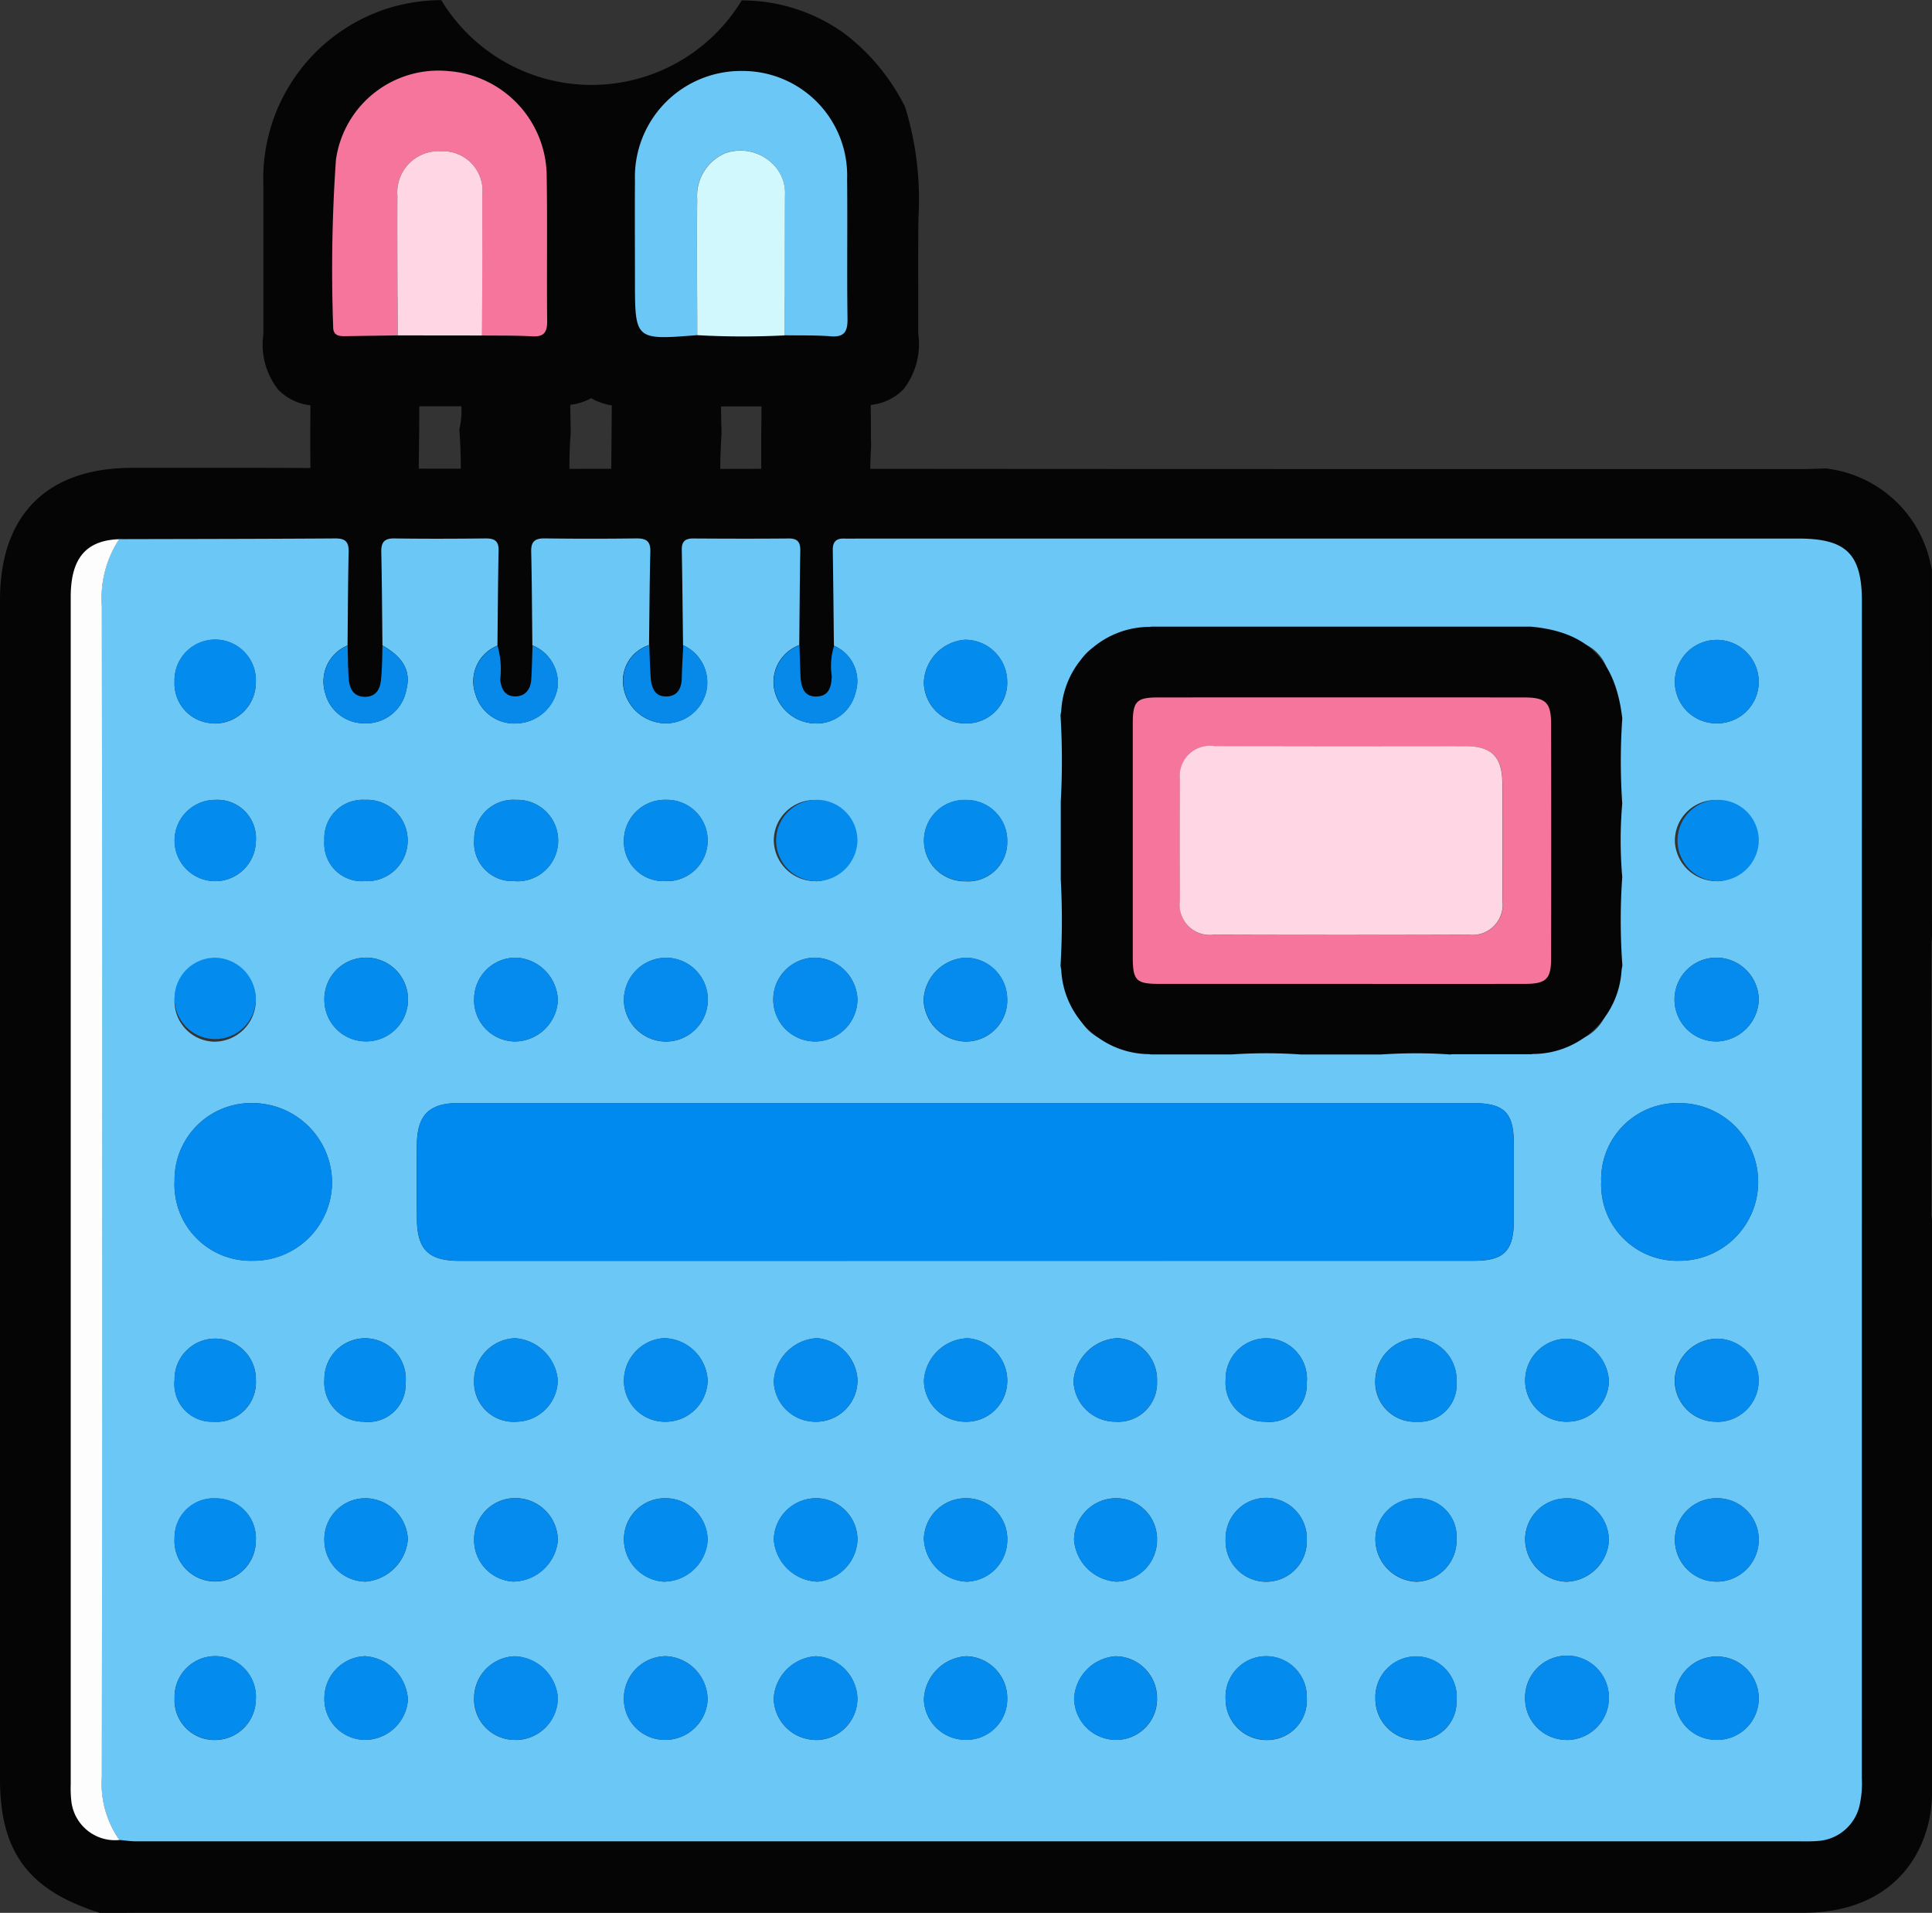 <svg xmlns="http://www.w3.org/2000/svg" width="84.351" height="83.501" viewBox="0 0 84.351 83.501">
  <rect x="0" y="0" width="84.351" height="83.501" fill="#333333" stroke="none"/>
  <g id="Grupo_54929" data-name="Grupo 54929" transform="translate(-1466.48 -454.655)">
    <path id="Trazado_103885" data-name="Trazado 103885" d="M1943.617,699.294a2.591,2.591,0,0,1-1.915-2.69c.024-1.985.015-12.553,0-14.443a2.421,2.421,0,0,1,2.164-2.619l.256-.033.254.046a2.424,2.424,0,0,1,2.055,2.546c-.009,1.967-.017,12.569,0,14.622a2.625,2.625,0,0,1-1.553,2.442l-.608.325Z" transform="translate(-395.616 -187.188)" fill="#060505"/>
    <path id="Trazado_103886" data-name="Trazado 103886" d="M1470.565,538.065c-2.9-.986-4.085-2.65-4.085-5.744q0-25.735,0-51.47c0-3.721,2.049-5.771,5.768-5.773l2.024,0,2.44,0c1.282,0,2.343,0,3.322.008-.012-.941-.007-1.87,0-2.739a2.3,2.3,0,0,1-1.4-.674,3.175,3.175,0,0,1-.656-2.42v-1.831c0-1.541,0-3.135,0-4.7a7.8,7.8,0,0,1,5.669-7.771,7.887,7.887,0,0,1,2.1-.29,7.667,7.667,0,0,0,13.116.012,7.665,7.665,0,0,1,4.474,1.437,9.146,9.146,0,0,1,2.549,3l.082.141.053.154a13.642,13.642,0,0,1,.558,4.762c-.014,1.146-.01,2.317-.008,3.449q0,.808,0,1.616a3.2,3.2,0,0,1-.646,2.417,2.309,2.309,0,0,1-1.431.682c.005.3.008.6.01.9,0,.258,0,.515.008.772v.059l0,.059c-.018.328-.033.665-.036,1,10.337.009,20.624.01,28.482.01h12.261c.189,0,.379-.007.568-.014l.3-.01.175,0,.172.031a5.282,5.282,0,0,1,4.337,4.147l.056.211,0,3.671c0,3.88-.01,7.891,0,11.835a2.74,2.74,0,0,1-1.739,2.842l-.985.072a2.568,2.568,0,0,1-2.016-2.864c.009-4.136.007-8.341.005-12.408v-1.724a2.618,2.618,0,0,0-.111-.951,2.684,2.684,0,0,0-.982-.115h-40.46q.012.932.021,1.863l.017,1.526-.13.26c0,.054.006.128.009.188.008.145.019.324.014.522a2.33,2.33,0,0,1-2.232,2.531c-.045,0-.089,0-.132,0a2.35,2.35,0,0,1-2.349-2.506c-.015-.318-.025-.637-.034-.956l-.013-.436.01-1.162c.005-.6.011-1.214.018-1.829h-.8l-.987,0q.013.917.022,1.834l.014,1.173,0,.049q-.01.22-.022.439c-.017.322-.033.625-.039.924a2.34,2.34,0,0,1-2.209,2.465q-.082,0-.16,0a2.322,2.322,0,0,1-2.335-2.382c-.026-.358-.039-.706-.05-1.042-.005-.14-.01-.28-.016-.42l0-.046V482.8q.007-.574.012-1.148c.006-.592.012-1.2.022-1.8l-.928,0-.88,0c.009.612.014,1.222.02,1.819,0,.381.011,1.185.011,1.185v.041c-.005.145-.01.29-.015.436-.011.357-.022.727-.049,1.106a2.344,2.344,0,0,1-2.367,2.294l-.095,0a2.321,2.321,0,0,1-2.234-2.275,5.2,5.2,0,0,1,0-.725c0-.073.009-.167.009-.227l-.135-.275s.012-1.163.016-1.545c.005-.6.011-1.216.019-1.832l-.937,0-.792,0c.009.617.015,1.232.02,1.834,0,.377.012,1.171.012,1.171v.04c-.005.142-.009.284-.012.425-.009.367-.018.747-.054,1.147a2.376,2.376,0,0,1-4.749-.006c-.034-.4-.041-.778-.048-1.145,0-.143-.005-.286-.01-.428v-.069q.005-.564.01-1.128c0-.606.01-1.225.018-1.845-2.024.011-4.06.015-6.04.019l-2.254,0a1.126,1.126,0,0,0-.359.06,1.786,1.786,0,0,0-.111.765q0,25.924,0,51.848v.138a3.092,3.092,0,0,0,.009.364c.03.2.1.263.3.263h.042l.119-.007.119.01c.091.008.183.017.274.027.127.014.248.027.326.027l43.638,0h28.858l.395,0c.12,0,.259,0,.383-.012.164-.014.271-.067.337-.3a3.124,3.124,0,0,0,.046-.719v-6.816q0-8.427,0-16.854V508.6c-.008-2.046,1.152-2.649,2.128-2.794l.294-.044.291.06a2.489,2.489,0,0,1,2.018,2.8q0,6.274,0,12.547,0,5.815,0,11.631a5.854,5.854,0,0,1-.143,1.383c-.6,2.521-2.588,3.968-5.442,3.968l-72.034,0c-.473,0-.945,0-1.418.006l-.945.005Zm21.61-62.945h.992q.013-1.385.024-2.769a2.609,2.609,0,0,1-.9-.314,2.486,2.486,0,0,1-.912.291q0,.259.008.513c0,.212.005.423.01.635l0,.081-.006.081c-.036.493-.053.989-.05,1.484Zm7.541,0v-1.639q.006-.327.009-.655c0-.142,0-.286.006-.43l-.871,0-.9,0q0,.214.008.425c0,.22.008.439.013.659l0,.072,0,.072c-.029.463-.054.971-.053,1.5Zm-14.4-.005.767,0h.516c0-.486-.014-.983-.049-1.487l-.015-.227.045-.223a3.7,3.7,0,0,0,.046-.786l-1.011,0-.83,0c0,.951-.01,1.852-.024,2.721Zm13.541-15.685a2.97,2.97,0,0,0-2.977,3.115c-.01,1.006-.008,2.034-.006,3.028q0,.653,0,1.305c0,.27,0,.558,0,.805.252-.015.555-.039.9-.067l.119-.01.119.007c.56.035,1.135.052,1.759.052.582,0,1.2-.015,1.881-.046l.052,0h.052c.195,0,.39,0,.584,0l.45,0c0-.775,0-1.55,0-2.306,0-.931,0-1.894-.006-2.836a2.888,2.888,0,0,0-2.933-3.054l0-1.675Zm-13.084,0a2.811,2.811,0,0,0-2.967,2.427,30.137,30.137,0,0,0-.122,4.458c.009.435.018.877.022,1.324l1.131-.016,3.711,0c.211,0,.423,0,.634,0l.5,0c0-.642,0-1.278,0-1.9,0-1.14,0-2.319-.015-3.47a2.949,2.949,0,0,0-2.68-2.829Q1485.883,459.427,1485.775,459.427Z" transform="translate(0)" fill="#060505"/>
    <path id="Trazado_103887" data-name="Trazado 103887" d="M1569.865,649.095a4.443,4.443,0,0,1-.111,1.245,2,2,0,0,1-1.805,1.5c-.3.026-.613.016-.92.016q-36.248,0-72.5,0c-.247,0-.494-.039-.741-.06a4.257,4.257,0,0,1-.769-2.748q.028-25.556,0-51.112a4.709,4.709,0,0,1,.756-2.924c3.148-.008,6.3-.01,9.443-.031.434,0,.59.145.581.579-.031,1.364-.034,2.728-.048,4.093a1.7,1.7,0,0,0-.982,2.052,1.752,1.752,0,0,0,1.691,1.344,1.786,1.786,0,0,0,1.857-1.464c.208-.8-.12-1.407-1.042-1.934-.015-1.359-.022-2.718-.051-4.076-.009-.418.125-.6.569-.594,1.332.019,2.664.014,4,0,.376,0,.56.114.552.52-.027,1.386-.034,2.773-.049,4.16a1.679,1.679,0,0,0-.961,2.117,1.763,1.763,0,0,0,1.9,1.269,1.871,1.871,0,0,0,1.685-1.571,1.769,1.769,0,0,0-1.1-1.83c-.015-1.364-.019-2.728-.051-4.092-.011-.443.167-.58.59-.574q2.006.025,4.012,0c.415,0,.61.117.6.567-.034,1.363-.04,2.727-.057,4.091a1.638,1.638,0,0,0-1.087,1.98,1.89,1.89,0,0,0,1.724,1.431,1.813,1.813,0,0,0,1.871-1.45,1.777,1.777,0,0,0-1.023-1.956c-.017-1.389-.03-2.779-.055-4.168-.006-.356.143-.494.5-.492,1.391.009,2.782.013,4.173,0,.424,0,.509.2.5.568-.023,1.362-.031,2.725-.044,4.087a1.721,1.721,0,0,0-1.111,1.827,1.863,1.863,0,0,0,1.685,1.585,1.748,1.748,0,0,0,1.875-1.324,1.677,1.677,0,0,0-.936-2.061c-.016-1.393-.028-2.786-.05-4.178-.005-.351.141-.513.5-.5.223.009.446,0,.669,0H1567.1c2.086,0,2.767.674,2.768,2.74C1569.866,602.442,1569.865,641.226,1569.865,649.095Zm-24.386-33.258,3.3,0a1.678,1.678,0,0,0,1.759,1.094,1.488,1.488,0,0,0,1.483-1.091l3.3,0a1.87,1.87,0,0,0,2.022,1.076,1.963,1.963,0,0,0,1.472-1.62,1.7,1.7,0,0,0-1.093-1.746,28.5,28.5,0,0,1,0-3.758,1.735,1.735,0,0,0,0-3.237,28.922,28.922,0,0,1,0-3.653,1.929,1.929,0,0,0,1.086-1.965,1.815,1.815,0,0,0-1.6-1.493,1.74,1.74,0,0,0-1.883,1.076l-3.307,0a1.629,1.629,0,0,0-1.616-1.094,1.693,1.693,0,0,0-1.623,1.1l-3.3,0a1.619,1.619,0,0,0-1.614-1.094,1.7,1.7,0,0,0-1.626,1.094h-3.3a1.8,1.8,0,0,0-3.443.618c.012.734.167,1.458,1.063,1.666a34.308,34.308,0,0,1,0,3.763,1.742,1.742,0,0,0,0,3.225,34.732,34.732,0,0,1,0,3.763,1.542,1.542,0,0,0-1.047,1.768,1.97,1.97,0,0,0,1.475,1.613,1.875,1.875,0,0,0,1.953-1.088h3.3A1.737,1.737,0,0,0,1545.479,615.837Zm-14.739,10.678q11.092,0,22.184,0c1.318,0,1.743-.431,1.747-1.756q.005-1.674,0-3.348c0-1.374-.414-1.781-1.807-1.781q-22.143,0-44.285,0c-1.246,0-1.779.514-1.8,1.761-.018,1.088-.007,2.177,0,3.265,0,1.363.5,1.86,1.862,1.861Zm27.745-3.444a3.324,3.324,0,0,0,3.407,3.442,3.441,3.441,0,1,0,.01-6.882A3.326,3.326,0,0,0,1558.486,623.071Zm-62.289-.012a3.324,3.324,0,0,0,3.4,3.453,3.435,3.435,0,0,0,3.477-3.411,3.48,3.48,0,0,0-3.445-3.471A3.346,3.346,0,0,0,1496.2,623.059Zm13.081-7.986a1.8,1.8,0,0,0,1.813,1.867,1.893,1.893,0,0,0,1.843-1.79,1.922,1.922,0,0,0-1.767-1.867A1.813,1.813,0,0,0,1509.278,615.073Zm54.248,32.354a1.812,1.812,0,0,0,1.838-1.844,1.831,1.831,0,0,0-3.661-.015A1.809,1.809,0,0,0,1563.526,647.426Zm-45.922,0a1.851,1.851,0,0,0,1.868-1.738,1.911,1.911,0,0,0-1.806-1.915,1.842,1.842,0,0,0-1.849,1.853A1.785,1.785,0,0,0,1517.6,647.427Zm45.94-10.547a1.811,1.811,0,0,0-1.841,1.84,1.831,1.831,0,0,0,3.661.021A1.808,1.808,0,0,0,1563.544,636.879Zm-.029-33.826a1.813,1.813,0,0,0,1.849-1.832,1.831,1.831,0,0,0-3.661-.038A1.811,1.811,0,0,0,1563.515,603.053Zm-47.7,12.1a1.848,1.848,0,0,0,1.833,1.791,1.829,1.829,0,0,0,.008-3.659A1.846,1.846,0,0,0,1515.817,615.149Zm41.164,32.278a1.841,1.841,0,0,0,1.842-1.845,1.829,1.829,0,0,0-3.658-.016A1.809,1.809,0,0,0,1556.981,647.427Zm-24.427-32.3a1.815,1.815,0,0,0-1.852-1.846,1.936,1.936,0,0,0-1.8,1.859,1.888,1.888,0,0,0,1.848,1.8A1.805,1.805,0,0,0,1532.554,615.127Zm-21.441,32.3a1.844,1.844,0,0,0,1.819-1.872,1.972,1.972,0,0,0-1.871-1.78,1.831,1.831,0,0,0-1.783,1.822A1.776,1.776,0,0,0,1511.113,647.427Zm21.44-46.168a1.837,1.837,0,0,0-1.848-1.858,1.941,1.941,0,0,0-1.791,1.87,1.822,1.822,0,0,0,1.749,1.78A1.784,1.784,0,0,0,1532.553,601.259Zm24.439,35.621a1.807,1.807,0,0,0-1.827,1.783,1.879,1.879,0,0,0,1.778,1.857,1.916,1.916,0,0,0,1.879-1.767A1.843,1.843,0,0,0,1556.992,636.879Zm-32.848,10.548a1.813,1.813,0,0,0,1.87-1.825,1.9,1.9,0,0,0-1.815-1.83,1.964,1.964,0,0,0-1.838,1.82A1.843,1.843,0,0,0,1524.144,647.427Zm39.4-13.889a1.8,1.8,0,0,0,1.816-1.8,1.826,1.826,0,0,0-1.8-1.83,1.882,1.882,0,0,0-1.863,1.774A1.808,1.808,0,0,0,1563.548,633.538ZM1524.18,613.28a1.83,1.83,0,0,0-.025,3.66,1.856,1.856,0,0,0,1.859-1.853A1.9,1.9,0,0,0,1524.18,613.28Zm39.36,3.659a1.888,1.888,0,0,0,1.825-1.817,1.858,1.858,0,0,0-1.874-1.842,1.829,1.829,0,0,0,.049,3.658Zm-26.255,16.6a1.693,1.693,0,0,0,1.808-1.749,1.824,1.824,0,0,0-1.722-1.9,2.029,2.029,0,0,0-1.923,1.86A1.827,1.827,0,0,0,1537.284,633.538Zm-19.619,0a1.839,1.839,0,0,0,1.807-1.811,1.943,1.943,0,0,0-1.915-1.836,1.866,1.866,0,0,0-1.74,1.9A1.789,1.789,0,0,0,1517.666,633.539Zm14.888,12.065a1.835,1.835,0,0,0-1.792-1.829,1.972,1.972,0,0,0-1.848,1.9,1.822,1.822,0,0,0,1.781,1.748A1.781,1.781,0,0,0,1532.553,645.6Zm-16.736-6.985a1.86,1.86,0,0,0,1.729,1.9,1.934,1.934,0,0,0,1.925-1.82,1.842,1.842,0,0,0-1.8-1.82A1.794,1.794,0,0,0,1515.818,638.618Zm-6.539-.017a1.814,1.814,0,0,0,1.694,1.914,1.987,1.987,0,0,0,1.96-1.79,1.852,1.852,0,0,0-1.695-1.846A1.792,1.792,0,0,0,1509.279,638.6Zm1.85-5.064a1.835,1.835,0,0,0,1.8-1.819,2.016,2.016,0,0,0-1.859-1.825,1.855,1.855,0,0,0-1.795,1.92A1.722,1.722,0,0,0,1511.129,633.538Zm19.625,3.341a1.826,1.826,0,0,0-1.841,1.77,1.958,1.958,0,0,0,1.876,1.872,1.826,1.826,0,0,0,1.765-1.763A1.786,1.786,0,0,0,1530.754,636.879Zm26.266-3.341a1.81,1.81,0,0,0,1.8-1.8,1.956,1.956,0,0,0-1.832-1.823,1.836,1.836,0,0,0-1.823,1.883A1.8,1.8,0,0,0,1557.02,633.538Zm-13.215,0a1.636,1.636,0,0,0,1.827-1.7,1.776,1.776,0,1,0-3.544-.126A1.7,1.7,0,0,0,1543.8,633.538Zm-32.693-27.144a1.705,1.705,0,0,0-1.831,1.726,1.671,1.671,0,0,0,1.73,1.82,1.777,1.777,0,1,0,.1-3.546Zm13.073,27.146a1.81,1.81,0,0,0,1.83-1.857,1.932,1.932,0,0,0-1.767-1.792,2,2,0,0,0-1.887,1.87A1.815,1.815,0,0,0,1524.183,633.539Zm-19.685-23.6a1.776,1.776,0,1,0,.014-3.547,1.675,1.675,0,0,0-1.774,1.775A1.641,1.641,0,0,0,1504.5,609.94Zm-6.582,23.6a1.717,1.717,0,0,0,1.83-1.812,1.775,1.775,0,1,0-3.549,0A1.639,1.639,0,0,0,1497.916,633.538Zm6.537,0a1.638,1.638,0,0,0,1.831-1.7,1.777,1.777,0,1,0-3.546-.146A1.712,1.712,0,0,0,1504.453,633.538Zm32.893,13.888a1.785,1.785,0,0,0,1.746-1.843,1.827,1.827,0,0,0-1.8-1.808,1.951,1.951,0,0,0-1.818,1.829A1.83,1.83,0,0,0,1537.346,647.426Zm-32.845,0a1.891,1.891,0,0,0,1.884-1.754,2.018,2.018,0,0,0-1.866-1.9,1.842,1.842,0,0,0-1.781,1.829A1.784,1.784,0,0,0,1504.5,647.426Zm19.666-10.548a1.846,1.846,0,0,0-1.807,1.8,1.988,1.988,0,0,0,1.907,1.84,1.92,1.92,0,0,0,1.746-1.805A1.814,1.814,0,0,0,1524.167,636.878Zm8.386-5.09a1.863,1.863,0,0,0-1.731-1.894,1.973,1.973,0,0,0-1.907,1.844,1.811,1.811,0,0,0,1.8,1.8A1.786,1.786,0,0,0,1532.553,631.788Zm-29.815-16.655a1.812,1.812,0,0,0,1.791,1.8,1.828,1.828,0,1,0-.046-3.654A1.813,1.813,0,0,0,1502.739,615.133Zm-4.737-8.74a1.774,1.774,0,1,0,1.744,1.818A1.678,1.678,0,0,0,1498,606.393Zm4.737,32.337a1.815,1.815,0,0,0,1.81,1.787,2.026,2.026,0,0,0,1.834-1.844,1.87,1.87,0,0,0-1.911-1.794A1.791,1.791,0,0,0,1502.739,638.731ZM1517.6,609.94a1.775,1.775,0,1,0,.066-3.547,1.789,1.789,0,0,0-1.85,1.751A1.726,1.726,0,0,0,1517.6,609.94ZM1552.17,631.8a1.825,1.825,0,0,0-1.8-1.907,1.884,1.884,0,0,0-1.748,1.81,1.73,1.73,0,0,0,1.829,1.837A1.625,1.625,0,0,0,1552.17,631.8Zm-13.077,6.878a1.785,1.785,0,0,0-1.806-1.8,1.836,1.836,0,0,0-1.817,1.811,1.983,1.983,0,0,0,1.851,1.831A1.819,1.819,0,0,0,1539.093,638.676Zm6.539,0a1.773,1.773,0,1,0-3.545,0,1.774,1.774,0,1,0,3.545,0Zm-49.435-.043a1.776,1.776,0,1,0,3.549.1,1.74,1.74,0,0,0-1.733-1.847A1.711,1.711,0,0,0,1496.2,638.632Zm55.972,7.1a1.776,1.776,0,1,0-3.543-.13,1.8,1.8,0,0,0,1.687,1.829A1.677,1.677,0,0,0,1552.169,645.727Zm-54.214-42.674a1.789,1.789,0,0,0,1.791-1.807,1.776,1.776,0,1,0-3.549-.012A1.736,1.736,0,0,0,1497.955,603.053Zm32.755,6.887a1.709,1.709,0,0,0,1.843-1.722,1.777,1.777,0,0,0-1.76-1.824,1.775,1.775,0,1,0-.083,3.547Zm32.811,0a1.774,1.774,0,1,0-1.817-1.7A1.815,1.815,0,0,0,1563.521,609.94Zm-63.774,35.691a1.776,1.776,0,1,0-3.549-.037,1.739,1.739,0,0,0,1.745,1.831A1.786,1.786,0,0,0,1499.746,645.631Zm45.885-.042a1.774,1.774,0,1,0-3.545.046,1.783,1.783,0,0,0,1.807,1.791A1.731,1.731,0,0,0,1545.631,645.589Zm-45.885-30.448a1.776,1.776,0,1,0-1.805,1.8A1.815,1.815,0,0,0,1499.746,615.141Zm52.424,23.507a1.676,1.676,0,0,0-1.779-1.769,1.793,1.793,0,0,0-1.765,1.745,1.861,1.861,0,0,0,1.813,1.894A1.809,1.809,0,0,0,1552.17,638.648Zm-27.988-28.707a1.775,1.775,0,1,0-1.823-1.777A1.811,1.811,0,0,0,1524.182,609.941Z" transform="translate(-22.097 -116.822)" fill="#6bc7f5"/>
    <path id="Trazado_103888" data-name="Trazado 103888" d="M1487.045,595.166a4.71,4.71,0,0,0-.756,2.924q.028,25.556,0,51.112a4.256,4.256,0,0,0,.769,2.748,1.919,1.919,0,0,1-2.1-1.685,5.1,5.1,0,0,1-.028-.751q0-25.924,0-51.848C1484.935,595.994,1485.6,595.217,1487.045,595.166Z" transform="translate(-15.362 -116.974)" fill="#fdfdfe"/>
    <path id="Trazado_103889" data-name="Trazado 103889" d="M1555.931,484.687c-.752.011-1.5.02-2.255.034-.3.005-.565-.017-.556-.426a69.2,69.2,0,0,1,.12-7.263,4.518,4.518,0,0,1,4.941-3.88,4.628,4.628,0,0,1,4.26,4.472c.037,2.145,0,4.291.022,6.437.006.512-.159.7-.671.666-.722-.041-1.447-.027-2.171-.036,0-2.032.013-4.064.008-6.1a1.727,1.727,0,0,0-1.785-1.942,1.8,1.8,0,0,0-1.921,1.938C1555.915,480.623,1555.928,482.655,1555.931,484.687Z" transform="translate(-72.094 -15.391)" fill="#f5759d"/>
    <path id="Trazado_103890" data-name="Trazado 103890" d="M1634.674,484.687c-2.718.218-2.718.218-2.718-2.409,0-1.45-.011-2.9,0-4.35a4.63,4.63,0,0,1,4.657-4.773,4.563,4.563,0,0,1,4.606,4.711c.021,2.035-.012,4.071.017,6.106.008.567-.14.813-.743.765-.665-.053-1.336-.032-2-.044,0-2.035,0-4.07.011-6.106a1.772,1.772,0,0,0-.354-1.172,2,2,0,0,0-2.249-.676,2.024,2.024,0,0,0-1.23,2.007C1634.656,480.728,1634.671,482.708,1634.674,484.687Z" transform="translate(-137.754 -15.402)" fill="#6bc7f5"/>
    <path id="Trazado_103891" data-name="Trazado 103891" d="M1648.147,501.946c0-1.979-.019-3.959,0-5.938a2.024,2.024,0,0,1,1.23-2.007,2,2,0,0,1,2.249.676,1.772,1.772,0,0,1,.354,1.172c-.01,2.035-.008,4.07-.011,6.106A35.562,35.562,0,0,1,1648.147,501.946Z" transform="translate(-151.227 -32.66)" fill="#d0f8fd"/>
    <path id="Trazado_103892" data-name="Trazado 103892" d="M1570.045,502.128c0-2.032-.017-4.064-.007-6.1a1.8,1.8,0,0,1,1.921-1.938,1.727,1.727,0,0,1,1.784,1.942c.006,2.032,0,4.064-.008,6.1Z" transform="translate(-86.208 -32.832)" fill="#fed6e4"/>
    <path id="Trazado_103893" data-name="Trazado 103893" d="M1592.44,622.843a1.769,1.769,0,0,1,1.1,1.83,1.871,1.871,0,0,1-1.685,1.571,1.763,1.763,0,0,1-1.905-1.269,1.679,1.679,0,0,1,.961-2.117,3.793,3.793,0,0,1,.117,1.468c.034.408.2.727.625.742.456.016.7-.295.73-.737C1592.414,623.836,1592.421,623.339,1592.44,622.843Z" transform="translate(-102.708 -140.014)" fill="#0789ea"/>
    <path id="Trazado_103894" data-name="Trazado 103894" d="M1631.564,622.8a1.777,1.777,0,0,1,1.023,1.956,1.813,1.813,0,0,1-1.871,1.45,1.891,1.891,0,0,1-1.724-1.431,1.638,1.638,0,0,1,1.087-1.979c.02.47.029.941.063,1.41.033.45.182.861.724.828.471-.028.627-.383.635-.824C1631.51,623.742,1631.542,623.272,1631.564,622.8Z" transform="translate(-135.253 -139.977)" fill="#0789ea"/>
    <path id="Trazado_103895" data-name="Trazado 103895" d="M1670.74,622.815a1.676,1.676,0,0,1,.936,2.061,1.748,1.748,0,0,1-1.875,1.324,1.863,1.863,0,0,1-1.685-1.584,1.721,1.721,0,0,1,1.111-1.827c.015.443.024.887.045,1.33.023.477.135.939.727.91.526-.026.626-.44.639-.9A2.92,2.92,0,0,1,1670.74,622.815Z" transform="translate(-167.843 -139.969)" fill="#0789ea"/>
    <path id="Trazado_103896" data-name="Trazado 103896" d="M1553.4,622.867c.922.527,1.249,1.135,1.042,1.934a1.786,1.786,0,0,1-1.857,1.464,1.752,1.752,0,0,1-1.691-1.344,1.7,1.7,0,0,1,.982-2.052c.016.494.01.99.053,1.482.036.416.22.756.706.756s.667-.344.7-.758C1553.387,623.856,1553.385,623.361,1553.4,622.867Z" transform="translate(-70.22 -140.034)" fill="#0789ea"/>
    <path id="Trazado_103897" data-name="Trazado 103897" d="M1599.064,748.983h-22.1c-1.36,0-1.857-.5-1.862-1.861,0-1.088-.015-2.177,0-3.265.021-1.246.554-1.761,1.8-1.761q22.142,0,44.285,0c1.393,0,1.8.407,1.807,1.781q.005,1.674,0,3.348c0,1.325-.429,1.756-1.747,1.756Q1610.156,748.986,1599.064,748.983Z" transform="translate(-90.42 -239.291)" fill="#0089ee"/>
    <path id="Trazado_103898" data-name="Trazado 103898" d="M1759.878,636.636c-.488-.035-.991-.053-1.5-.053s-1,.017-1.517.051l-.054,0H1753.4l-.058,0c-.5-.034-1-.052-1.505-.052s-1.007.017-1.509.051l-.057,0h-3.458l-.1-.013a3.869,3.869,0,0,1-3.827-3.677l-.031-.183.01-.186a33.193,33.193,0,0,0,0-3.582l0-.045V625.64l0-.042a32.48,32.48,0,0,0,0-3.58l-.011-.191.032-.188a3.871,3.871,0,0,1,3.853-3.67l.089-.01,3.394,0h3.239l3.3,0,3.237,0,3.394,0,.083.008c2.359.239,3.557,1.418,3.884,3.823l.022.161-.01.162a27.158,27.158,0,0,0,0,3.442l.008.123-.01.123a18.6,18.6,0,0,0,0,2.969l.01.121-.008.121a26.976,26.976,0,0,0,0,3.538l.014.2-.035.2a3.881,3.881,0,0,1-3.855,3.663l-.1.011-3.462,0Zm-.23-4.757,2.952,0c.005-2.8.005-5.8,0-9.155l-7.361,0-7.555,0c0,2.767,0,5.773,0,9.154l2.991,0h8.973Z" transform="translate(-230.072 -135.949)" fill="#060505"/>
    <path id="Trazado_103899" data-name="Trazado 103899" d="M1752.9,634.008a34.321,34.321,0,0,0,0-3.764c.271-1.6.808-2.115,2.38-2.283h6.543l3.3,0,3.239,0,3.307,0c1.6.162,2.168.727,2.393,2.382a28.945,28.945,0,0,0,0,3.653,20.13,20.13,0,0,0,0,3.237,28.543,28.543,0,0,0,0,3.759c-.281,1.6-.813,2.1-2.4,2.29l-3.3,0a23.7,23.7,0,0,0-3.241,0h-3.3a23.775,23.775,0,0,0-3.243,0h-3.3c-1.6-.2-2.112-.695-2.381-2.293a34.8,34.8,0,0,0,0-3.763Zm10.654,7.871q3.971,0,7.943,0c.925,0,1.141-.208,1.142-1.124q.011-5.1,0-10.2c0-.957-.227-1.179-1.184-1.179q-7.985,0-15.969,0c-.946,0-1.11.17-1.111,1.133q-.007,5.1,0,10.2c0,1.023.145,1.17,1.153,1.171Q1759.541,641.884,1763.554,641.879Z" transform="translate(-238.437 -144.275)" fill="#060505"/>
    <path id="Trazado_103900" data-name="Trazado 103900" d="M1883.814,745.557a3.326,3.326,0,0,1,3.418-3.44,3.441,3.441,0,1,1-.01,6.882A3.324,3.324,0,0,1,1883.814,745.557Z" transform="translate(-347.425 -239.308)" fill="#028aee"/>
    <path id="Trazado_103901" data-name="Trazado 103901" d="M1511.968,745.544a3.347,3.347,0,0,1,3.434-3.428,3.48,3.48,0,0,1,3.445,3.471A3.435,3.435,0,0,1,1515.37,749,3.324,3.324,0,0,1,1511.968,745.544Z" transform="translate(-37.868 -239.307)" fill="#028aee"/>
    <path id="Trazado_103902" data-name="Trazado 103902" d="M1590.057,706a1.813,1.813,0,0,1,1.889-1.791,1.922,1.922,0,0,1,1.767,1.867,1.893,1.893,0,0,1-1.843,1.79A1.8,1.8,0,0,1,1590.057,706Z" transform="translate(-102.876 -207.749)" fill="#058bee"/>
    <path id="Trazado_103903" data-name="Trazado 103903" d="M1904.843,889.9a1.809,1.809,0,0,1-1.823-1.858,1.831,1.831,0,0,1,3.661.015A1.812,1.812,0,0,1,1904.843,889.9Z" transform="translate(-363.414 -359.293)" fill="#058bee"/>
    <path id="Trazado_103904" data-name="Trazado 103904" d="M1630.885,889.895a1.785,1.785,0,0,1-1.787-1.8,1.842,1.842,0,0,1,1.849-1.853,1.911,1.911,0,0,1,1.806,1.915A1.851,1.851,0,0,1,1630.885,889.895Z" transform="translate(-135.378 -359.29)" fill="#058bee"/>
    <path id="Trazado_103905" data-name="Trazado 103905" d="M1904.862,845.085a1.808,1.808,0,0,1,1.82,1.86,1.831,1.831,0,0,1-3.661-.021A1.811,1.811,0,0,1,1904.862,845.085Z" transform="translate(-363.414 -325.028)" fill="#058bee"/>
    <path id="Trazado_103906" data-name="Trazado 103906" d="M1904.83,625a1.811,1.811,0,0,1-1.812-1.87,1.831,1.831,0,0,1,3.661.038A1.813,1.813,0,0,1,1904.83,625Z" transform="translate(-363.412 -138.77)" fill="#058bee"/>
    <path id="Trazado_103907" data-name="Trazado 103907" d="M1629.094,706.08a1.846,1.846,0,0,1,1.841-1.867,1.829,1.829,0,0,1-.008,3.659A1.848,1.848,0,0,1,1629.094,706.08Z" transform="translate(-135.374 -207.753)" fill="#058bee"/>
    <path id="Trazado_103908" data-name="Trazado 103908" d="M1865.806,889.9a1.809,1.809,0,0,1-1.816-1.862,1.829,1.829,0,0,1,3.658.016A1.841,1.841,0,0,1,1865.806,889.9Z" transform="translate(-330.921 -359.291)" fill="#058bee"/>
    <path id="Trazado_103909" data-name="Trazado 103909" d="M1710.869,706.06a1.805,1.805,0,0,1-1.8,1.812,1.889,1.889,0,0,1-1.848-1.8,1.936,1.936,0,0,1,1.8-1.859A1.815,1.815,0,0,1,1710.869,706.06Z" transform="translate(-200.411 -207.754)" fill="#058bee"/>
    <path id="Trazado_103910" data-name="Trazado 103910" d="M1591.9,889.893a1.776,1.776,0,0,1-1.835-1.831,1.831,1.831,0,0,1,1.783-1.822,1.972,1.972,0,0,1,1.871,1.78A1.844,1.844,0,0,1,1591.9,889.893Z" transform="translate(-102.879 -359.288)" fill="#058bee"/>
    <path id="Trazado_103911" data-name="Trazado 103911" d="M1710.922,623.211a1.784,1.784,0,0,1-1.89,1.793,1.822,1.822,0,0,1-1.749-1.781,1.941,1.941,0,0,1,1.791-1.87A1.836,1.836,0,0,1,1710.922,623.211Z" transform="translate(-200.465 -138.774)" fill="#038bee"/>
    <path id="Trazado_103912" data-name="Trazado 103912" d="M1865.818,845.087a1.843,1.843,0,0,1,1.83,1.873,1.916,1.916,0,0,1-1.879,1.767,1.879,1.879,0,0,1-1.778-1.857A1.807,1.807,0,0,1,1865.818,845.087Z" transform="translate(-330.922 -325.029)" fill="#038bee"/>
    <path id="Trazado_103913" data-name="Trazado 103913" d="M1669.936,889.892a1.843,1.843,0,0,1-1.783-1.834,1.964,1.964,0,0,1,1.838-1.82,1.9,1.9,0,0,1,1.815,1.83A1.813,1.813,0,0,1,1669.936,889.892Z" transform="translate(-167.889 -359.287)" fill="#058bee"/>
    <path id="Trazado_103914" data-name="Trazado 103914" d="M1904.866,807.121a1.809,1.809,0,0,1-1.844-1.852,1.882,1.882,0,0,1,1.863-1.774,1.826,1.826,0,0,1,1.8,1.83A1.8,1.8,0,0,1,1904.866,807.121Z" transform="translate(-363.415 -290.404)" fill="#058bee"/>
    <path id="Trazado_103915" data-name="Trazado 103915" d="M1669.963,704.207a1.9,1.9,0,0,1,1.834,1.807,1.856,1.856,0,0,1-1.859,1.853,1.83,1.83,0,0,1,.025-3.66Z" transform="translate(-167.879 -207.749)" fill="#058bee"/>
    <path id="Trazado_103916" data-name="Trazado 103916" d="M1904.854,707.869a1.829,1.829,0,0,1-.049-3.658,1.858,1.858,0,0,1,1.874,1.842A1.888,1.888,0,0,1,1904.854,707.869Z" transform="translate(-363.411 -207.751)" fill="#058bee"/>
    <path id="Trazado_103917" data-name="Trazado 103917" d="M1748.121,807.025a1.827,1.827,0,0,1-1.837-1.784,2.029,2.029,0,0,1,1.923-1.86,1.824,1.824,0,0,1,1.722,1.9A1.694,1.694,0,0,1,1748.121,807.025Z" transform="translate(-232.933 -290.309)" fill="#058bee"/>
    <path id="Trazado_103918" data-name="Trazado 103918" d="M1630.946,807.016a1.789,1.789,0,0,1-1.848-1.75,1.866,1.866,0,0,1,1.74-1.9,1.943,1.943,0,0,1,1.915,1.836A1.839,1.839,0,0,1,1630.946,807.016Z" transform="translate(-135.377 -290.299)" fill="#058bee"/>
    <path id="Trazado_103919" data-name="Trazado 103919" d="M1710.917,888.074a1.781,1.781,0,0,1-1.859,1.822,1.821,1.821,0,0,1-1.78-1.749,1.972,1.972,0,0,1,1.848-1.9A1.834,1.834,0,0,1,1710.917,888.074Z" transform="translate(-200.46 -359.292)" fill="#038bee"/>
    <path id="Trazado_103920" data-name="Trazado 103920" d="M1629.1,846.823a1.794,1.794,0,0,1,1.858-1.739,1.843,1.843,0,0,1,1.8,1.821,1.934,1.934,0,0,1-1.925,1.82A1.859,1.859,0,0,1,1629.1,846.823Z" transform="translate(-135.377 -325.026)" fill="#038bee"/>
    <path id="Trazado_103921" data-name="Trazado 103921" d="M1590.058,846.8a1.792,1.792,0,0,1,1.959-1.721,1.852,1.852,0,0,1,1.695,1.846,1.987,1.987,0,0,1-1.96,1.79A1.814,1.814,0,0,1,1590.058,846.8Z" transform="translate(-102.876 -325.018)" fill="#058bee"/>
    <path id="Trazado_103922" data-name="Trazado 103922" d="M1591.914,807.027a1.722,1.722,0,0,1-1.85-1.724,1.855,1.855,0,0,1,1.795-1.92,2.016,2.016,0,0,1,1.859,1.825A1.835,1.835,0,0,1,1591.914,807.027Z" transform="translate(-102.882 -290.311)" fill="#038bee"/>
    <path id="Trazado_103923" data-name="Trazado 103923" d="M1709.112,845.085a1.785,1.785,0,0,1,1.8,1.88,1.826,1.826,0,0,1-1.764,1.763,1.957,1.957,0,0,1-1.876-1.872A1.826,1.826,0,0,1,1709.112,845.085Z" transform="translate(-200.455 -325.027)" fill="#038bee"/>
    <path id="Trazado_103924" data-name="Trazado 103924" d="M1865.846,807.123a1.8,1.8,0,0,1-1.854-1.743,1.836,1.836,0,0,1,1.823-1.883,1.956,1.956,0,0,1,1.832,1.823A1.81,1.81,0,0,1,1865.846,807.123Z" transform="translate(-330.923 -290.407)" fill="#038bee"/>
    <path id="Trazado_103925" data-name="Trazado 103925" d="M1787.634,807.021a1.7,1.7,0,0,1-1.717-1.829,1.776,1.776,0,1,1,3.544.126A1.636,1.636,0,0,1,1787.634,807.021Z" transform="translate(-265.927 -290.305)" fill="#038bee"/>
    <path id="Trazado_103926" data-name="Trazado 103926" d="M1591.9,663.095a1.777,1.777,0,1,1-.1,3.546,1.671,1.671,0,0,1-1.73-1.82A1.705,1.705,0,0,1,1591.9,663.095Z" transform="translate(-102.882 -173.523)" fill="#038bee"/>
    <path id="Trazado_103927" data-name="Trazado 103927" d="M1669.973,807.012a1.815,1.815,0,0,1-1.824-1.779,2,2,0,0,1,1.887-1.87,1.932,1.932,0,0,1,1.767,1.792A1.81,1.81,0,0,1,1669.973,807.012Z" transform="translate(-167.887 -290.295)" fill="#058bee"/>
    <path id="Trazado_103928" data-name="Trazado 103928" d="M1552.781,666.641a1.641,1.641,0,0,1-1.76-1.772,1.675,1.675,0,0,1,1.774-1.775,1.776,1.776,0,1,1-.015,3.547Z" transform="translate(-70.379 -173.523)" fill="#038bee"/>
    <path id="Trazado_103929" data-name="Trazado 103929" d="M1513.692,807.014a1.639,1.639,0,0,1-1.719-1.811,1.775,1.775,0,1,1,3.549,0A1.717,1.717,0,0,1,1513.692,807.014Z" transform="translate(-37.873 -290.297)" fill="#038bee"/>
    <path id="Trazado_103930" data-name="Trazado 103930" d="M1552.738,807.026a1.712,1.712,0,0,1-1.714-1.842,1.777,1.777,0,1,1,3.546.146A1.638,1.638,0,0,1,1552.738,807.026Z" transform="translate(-70.381 -290.31)" fill="#038bee"/>
    <path id="Trazado_103931" data-name="Trazado 103931" d="M1748.291,889.9a1.83,1.83,0,0,1-1.877-1.822,1.951,1.951,0,0,1,1.818-1.829,1.827,1.827,0,0,1,1.8,1.808A1.785,1.785,0,0,1,1748.291,889.9Z" transform="translate(-233.041 -359.295)" fill="#038bee"/>
    <path id="Trazado_103932" data-name="Trazado 103932" d="M1552.785,889.875a1.784,1.784,0,0,1-1.762-1.827,1.842,1.842,0,0,1,1.781-1.829,2.018,2.018,0,0,1,1.866,1.9A1.891,1.891,0,0,1,1552.785,889.875Z" transform="translate(-70.381 -359.27)" fill="#038bee"/>
    <path id="Trazado_103933" data-name="Trazado 103933" d="M1669.961,845.081a1.814,1.814,0,0,1,1.847,1.838,1.92,1.92,0,0,1-1.746,1.805,1.988,1.988,0,0,1-1.907-1.84A1.846,1.846,0,0,1,1669.961,845.081Z" transform="translate(-167.891 -325.024)" fill="#038bee"/>
    <path id="Trazado_103934" data-name="Trazado 103934" d="M1710.924,805.276a1.786,1.786,0,0,1-1.838,1.749,1.811,1.811,0,0,1-1.8-1.8,1.973,1.973,0,0,1,1.907-1.844A1.863,1.863,0,0,1,1710.924,805.276Z" transform="translate(-200.467 -290.31)" fill="#038bee"/>
    <path id="Trazado_103935" data-name="Trazado 103935" d="M1551.022,706.077a1.813,1.813,0,0,1,1.745-1.85,1.828,1.828,0,1,1,.046,3.654A1.812,1.812,0,0,1,1551.022,706.077Z" transform="translate(-70.38 -207.765)" fill="#038bee"/>
    <path id="Trazado_103936" data-name="Trazado 103936" d="M1513.777,663.094a1.678,1.678,0,0,1,1.744,1.818,1.775,1.775,0,1,1-1.744-1.818Z" transform="translate(-37.872 -173.523)" fill="#038bee"/>
    <path id="Trazado_103937" data-name="Trazado 103937" d="M1551.022,846.936a1.791,1.791,0,0,1,1.733-1.851,1.87,1.87,0,0,1,1.911,1.794,2.026,2.026,0,0,1-1.834,1.844A1.816,1.816,0,0,1,1551.022,846.936Z" transform="translate(-70.38 -325.028)" fill="#038bee"/>
    <path id="Trazado_103938" data-name="Trazado 103938" d="M1630.885,666.641a1.726,1.726,0,0,1-1.785-1.8,1.79,1.79,0,0,1,1.851-1.751,1.775,1.775,0,1,1-.065,3.547Z" transform="translate(-135.379 -173.522)" fill="#038bee"/>
    <path id="Trazado_103939" data-name="Trazado 103939" d="M1828.5,805.275a1.625,1.625,0,0,1-1.714,1.74,1.73,1.73,0,0,1-1.829-1.837,1.884,1.884,0,0,1,1.748-1.81A1.825,1.825,0,0,1,1828.5,805.275Z" transform="translate(-298.424 -290.299)" fill="#038bee"/>
    <path id="Trazado_103940" data-name="Trazado 103940" d="M1750.035,846.881a1.819,1.819,0,0,1-1.773,1.846,1.983,1.983,0,0,1-1.851-1.831,1.836,1.836,0,0,1,1.817-1.811A1.784,1.784,0,0,1,1750.035,846.881Z" transform="translate(-233.039 -325.027)" fill="#038bee"/>
    <path id="Trazado_103941" data-name="Trazado 103941" d="M1789.462,846.879a1.774,1.774,0,1,1-3.545,0,1.773,1.773,0,1,1,3.545,0Z" transform="translate(-265.927 -325.026)" fill="#038bee"/>
    <path id="Trazado_103942" data-name="Trazado 103942" d="M1511.971,846.84a1.711,1.711,0,0,1,1.816-1.752,1.74,1.74,0,0,1,1.733,1.847,1.776,1.776,0,1,1-3.549-.1Z" transform="translate(-37.871 -325.03)" fill="#038bee"/>
    <path id="Trazado_103943" data-name="Trazado 103943" d="M1828.5,888.188a1.677,1.677,0,0,1-1.856,1.7,1.8,1.8,0,0,1-1.687-1.829,1.776,1.776,0,1,1,3.543.13Z" transform="translate(-298.425 -359.283)" fill="#038bee"/>
    <path id="Trazado_103944" data-name="Trazado 103944" d="M1513.732,624.975a1.736,1.736,0,0,1-1.758-1.819,1.776,1.776,0,1,1,3.549.012A1.789,1.789,0,0,1,1513.732,624.975Z" transform="translate(-37.873 -138.744)" fill="#038bee"/>
    <path id="Trazado_103945" data-name="Trazado 103945" d="M1709.08,666.639a1.775,1.775,0,1,1,.083-3.547,1.777,1.777,0,0,1,1.76,1.824A1.709,1.709,0,0,1,1709.08,666.639Z" transform="translate(-200.466 -173.521)" fill="#038bee"/>
    <path id="Trazado_103946" data-name="Trazado 103946" d="M1904.842,666.643a1.774,1.774,0,1,1,1.842-1.672A1.809,1.809,0,0,1,1904.842,666.643Z" transform="translate(-363.418 -173.525)" fill="#038bee"/>
    <path id="Trazado_103947" data-name="Trazado 103947" d="M1515.524,888.077a1.786,1.786,0,0,1-1.8,1.795,1.739,1.739,0,0,1-1.745-1.831,1.776,1.776,0,1,1,3.549.036Z" transform="translate(-37.874 -359.267)" fill="#038bee"/>
    <path id="Trazado_103948" data-name="Trazado 103948" d="M1789.461,888.062a1.731,1.731,0,0,1-1.738,1.837,1.783,1.783,0,0,1-1.807-1.791,1.774,1.774,0,1,1,3.545-.046Z" transform="translate(-265.926 -359.295)" fill="#038bee"/>
    <path id="Trazado_103949" data-name="Trazado 103949" d="M1515.521,706.084a1.776,1.776,0,1,1-1.745-1.857A1.817,1.817,0,0,1,1515.521,706.084Z" transform="translate(-37.871 -207.765)" fill="#038bee"/>
    <path id="Trazado_103950" data-name="Trazado 103950" d="M1828.5,846.851a1.809,1.809,0,0,1-1.731,1.87,1.861,1.861,0,0,1-1.813-1.894,1.793,1.793,0,0,1,1.765-1.745A1.676,1.676,0,0,1,1828.5,846.851Z" transform="translate(-298.425 -325.025)" fill="#038bee"/>
    <path id="Trazado_103951" data-name="Trazado 103951" d="M1669.975,666.639a1.775,1.775,0,1,1,1.83-1.769A1.812,1.812,0,0,1,1669.975,666.639Z" transform="translate(-167.889 -173.52)" fill="#038bee"/>
    <path id="Trazado_103952" data-name="Trazado 103952" d="M1770.891,648.887q-4.013,0-8.027,0c-1.007,0-1.152-.148-1.153-1.171q0-5.1,0-10.2c0-.963.166-1.132,1.111-1.133q7.985-.006,15.97,0c.958,0,1.183.223,1.184,1.18q.008,5.1,0,10.2c0,.916-.218,1.122-1.142,1.124Q1774.862,648.893,1770.891,648.887Zm0-10.378c-1.867,0-3.734-.009-5.6,0a1.325,1.325,0,0,0-1.518,1.469q-.024,2.633,0,5.266a1.323,1.323,0,0,0,1.493,1.5q5.558.017,11.117,0a1.318,1.318,0,0,0,1.471-1.5q.014-2.549,0-5.1c-.005-1.162-.463-1.626-1.612-1.631C1774.453,638.5,1772.67,638.509,1770.887,638.509Z" transform="translate(-245.774 -151.283)" fill="#f5759d"/>
    <path id="Trazado_103953" data-name="Trazado 103953" d="M1781.063,649.077c1.783,0,3.566-.006,5.349,0,1.149.005,1.607.469,1.612,1.631q.012,2.549,0,5.1a1.318,1.318,0,0,1-1.471,1.5q-5.558.019-11.116,0a1.323,1.323,0,0,1-1.493-1.5q-.022-2.633,0-5.266a1.325,1.325,0,0,1,1.518-1.469C1777.33,649.068,1779.2,649.077,1781.063,649.077Z" transform="translate(-255.951 -161.851)" fill="#fed6e4"/>
  </g>
</svg>
